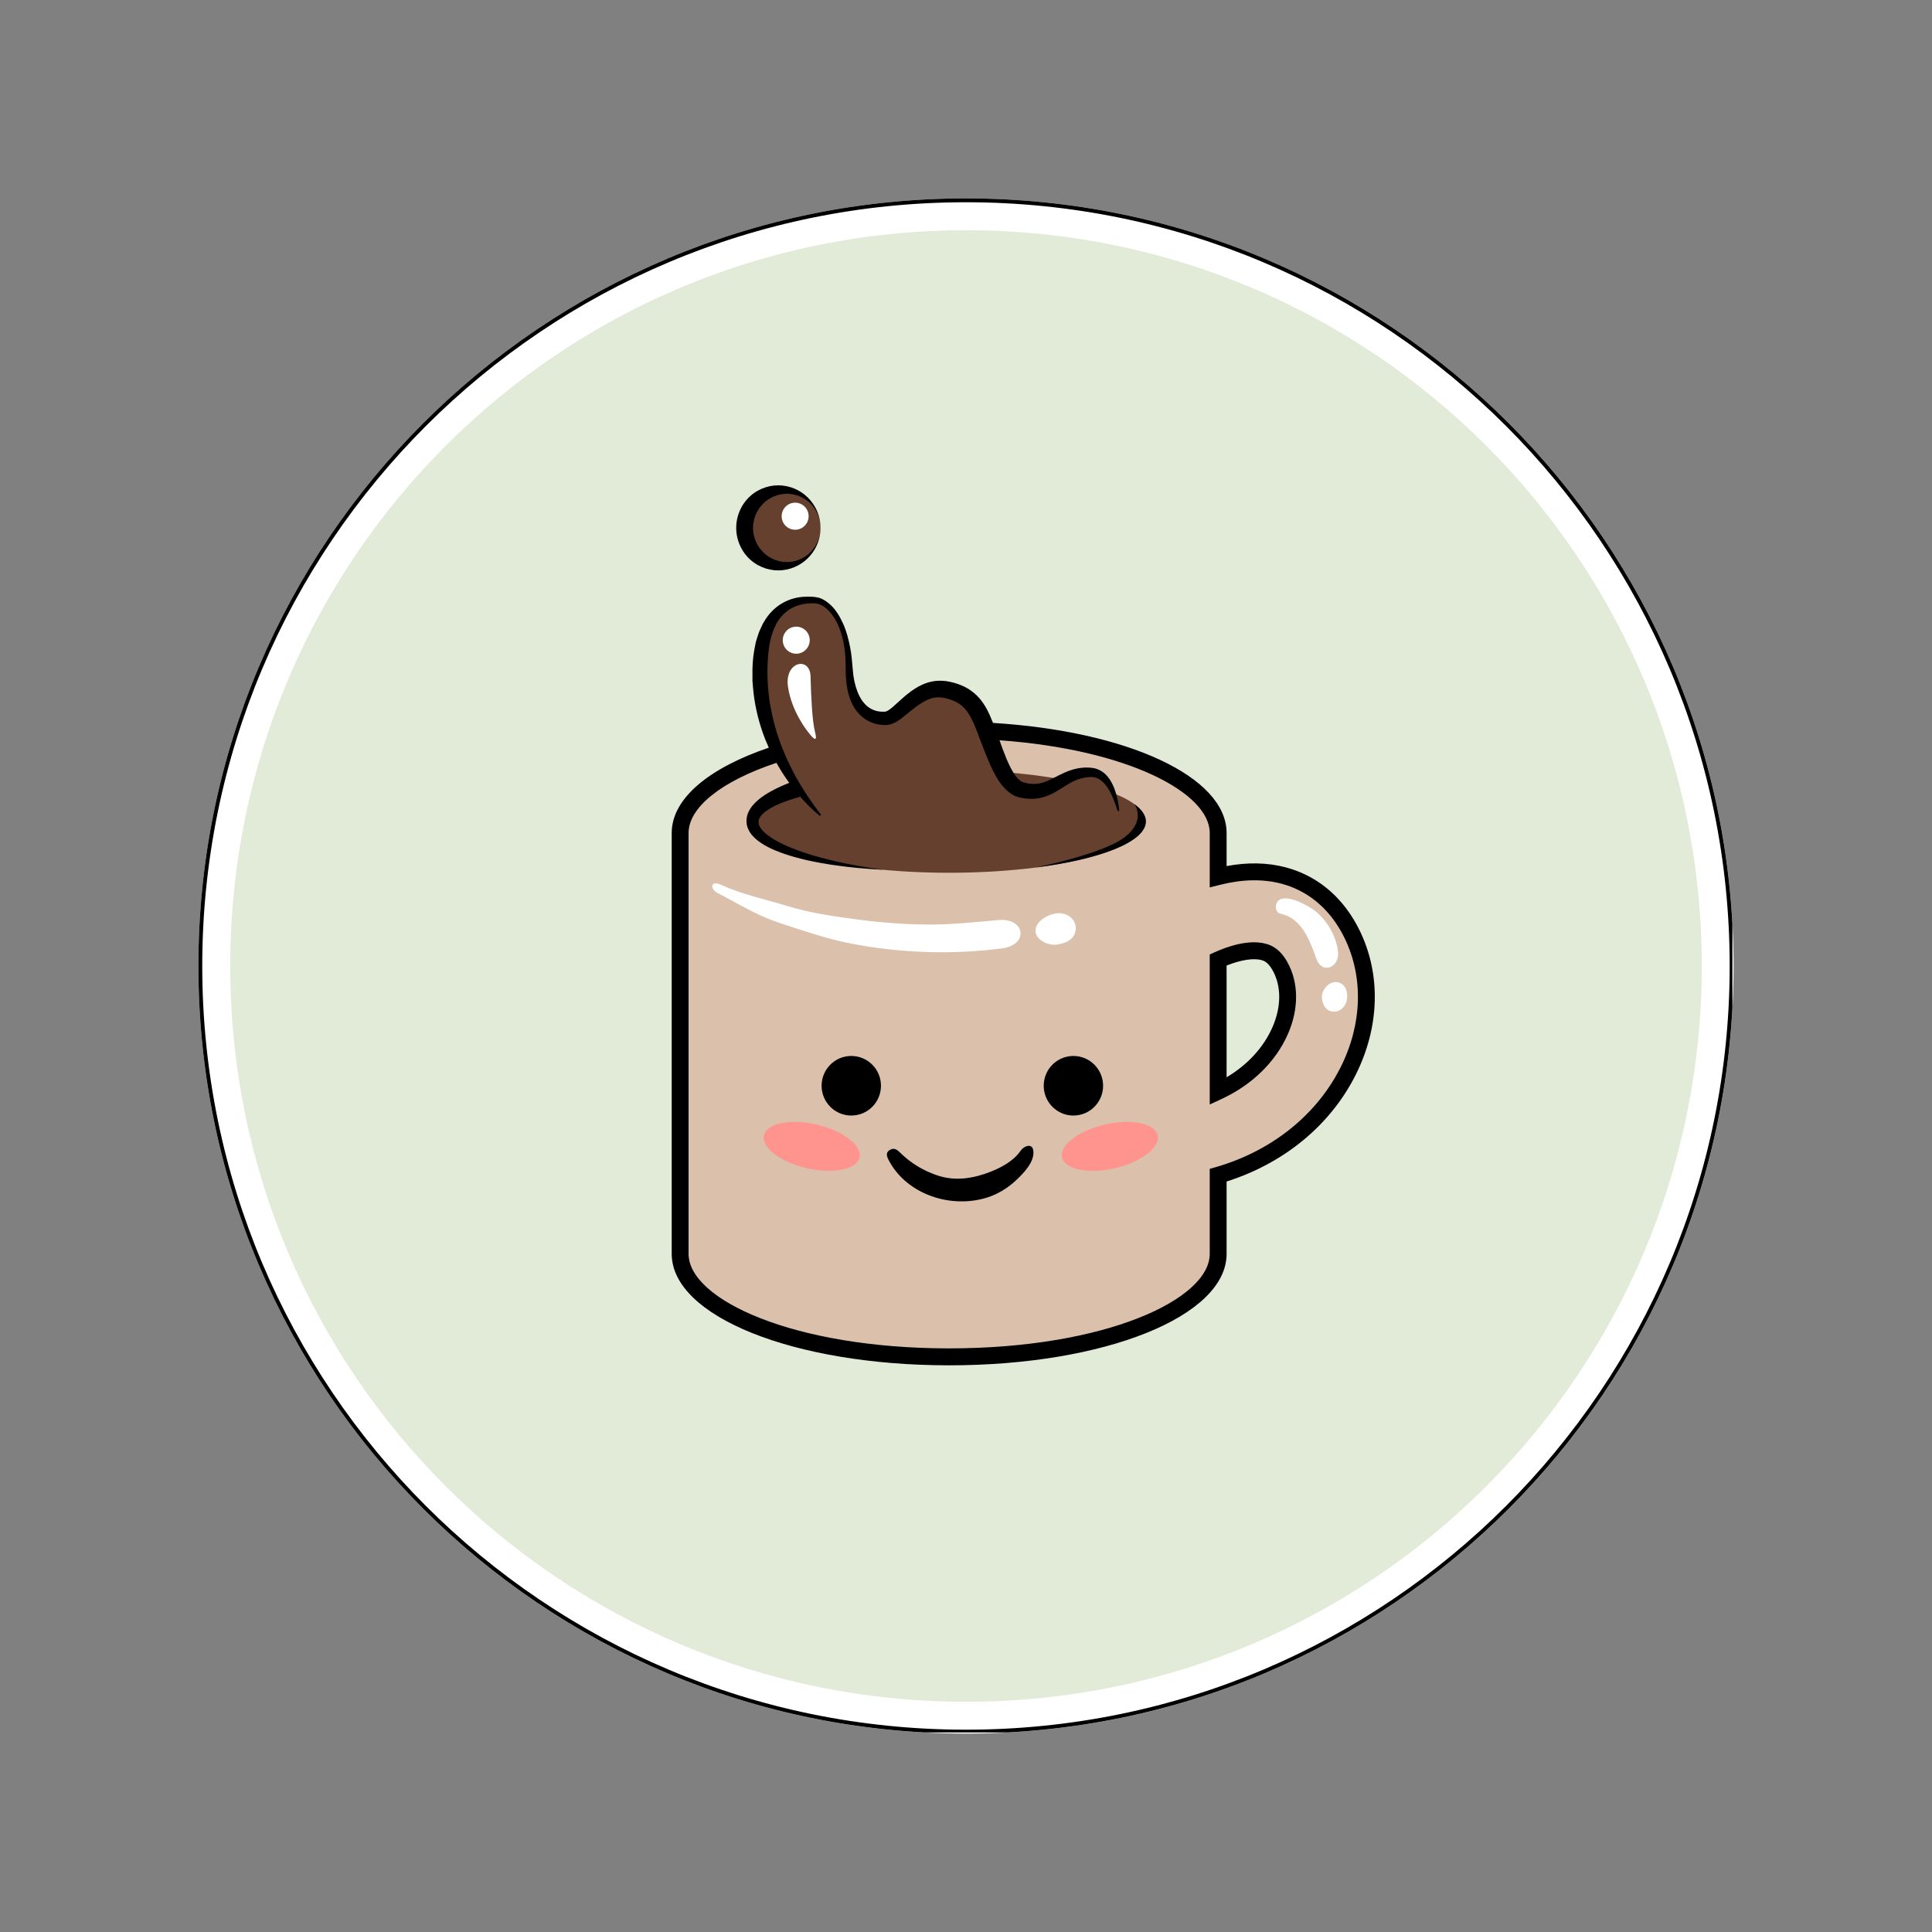 <svg xmlns="http://www.w3.org/2000/svg" xmlns:xlink="http://www.w3.org/1999/xlink" width="500" zoomAndPan="magnify" viewBox="0 0 375 375" height="500" preserveAspectRatio="xMidYMid meet" version="1.0"><rect x="0" y="0" width="375" height="375" fill="#808080" stroke="none"/><defs><clipPath id="97f7638ffc"><path d="M 38.508 38.508 L 336.492 38.508 L 336.492 336.492 L 38.508 336.492 Z M 38.508 38.508 " clip-rule="nonzero"/></clipPath><clipPath id="f85715296c"><path d="M 187.5 38.508 C 105.215 38.508 38.508 105.215 38.508 187.5 C 38.508 269.785 105.215 336.492 187.5 336.492 C 269.785 336.492 336.492 269.785 336.492 187.5 C 336.492 105.215 269.785 38.508 187.5 38.508 Z M 187.5 38.508 " clip-rule="nonzero"/></clipPath><clipPath id="ba788bb776"><path d="M 38.508 38.508 L 336.258 38.508 L 336.258 336.258 L 38.508 336.258 Z M 38.508 38.508 " clip-rule="nonzero"/></clipPath><clipPath id="98da970a07"><path d="M 187.496 38.508 C 105.211 38.508 38.508 105.211 38.508 187.496 C 38.508 269.777 105.211 336.48 187.496 336.48 C 269.777 336.48 336.48 269.777 336.48 187.496 C 336.48 105.211 269.777 38.508 187.496 38.508 Z M 187.496 38.508 " clip-rule="nonzero"/></clipPath><clipPath id="be1a7ca19f"><path d="M 44.688 44.688 L 330.312 44.688 L 330.312 330.312 L 44.688 330.312 Z M 44.688 44.688 " clip-rule="nonzero"/></clipPath><clipPath id="ec6cffeaab"><path d="M 187.5 44.688 C 108.625 44.688 44.688 108.625 44.688 187.5 C 44.688 266.375 108.625 330.312 187.5 330.312 C 266.375 330.312 330.312 266.375 330.312 187.5 C 330.312 108.625 266.375 44.688 187.5 44.688 Z M 187.5 44.688 " clip-rule="nonzero"/></clipPath><clipPath id="cbe8abff3b"><path d="M 130.227 94.008 L 267 94.008 L 267 265.008 L 130.227 265.008 Z M 130.227 94.008 " clip-rule="nonzero"/></clipPath></defs><g clip-path="url(#97f7638ffc)"><g clip-path="url(#f85715296c)"><path fill="#ffffff" d="M 38.508 38.508 L 336.492 38.508 L 336.492 336.492 L 38.508 336.492 Z M 38.508 38.508 " fill-opacity="1" fill-rule="nonzero"/></g></g><g clip-path="url(#ba788bb776)"><g clip-path="url(#98da970a07)"><path stroke-linecap="butt" transform="matrix(0.75, 0, 0, 0.75, 38.509, 38.509)" fill="none" stroke-linejoin="miter" d="M 198.649 -0.002 C 88.936 -0.002 -0.002 88.936 -0.002 198.649 C -0.002 308.358 88.936 397.295 198.649 397.295 C 308.358 397.295 397.295 308.358 397.295 198.649 C 397.295 88.936 308.358 -0.002 198.649 -0.002 Z M 198.649 -0.002 " stroke="#000000" stroke-width="2" stroke-opacity="1" stroke-miterlimit="4"/></g></g><g clip-path="url(#be1a7ca19f)"><g clip-path="url(#ec6cffeaab)"><path fill="#e1ebd8" d="M 44.688 44.688 L 330.312 44.688 L 330.312 330.312 L 44.688 330.312 Z M 44.688 44.688 " fill-opacity="1" fill-rule="nonzero"/></g></g><path fill="#dbc1ac" d="M 261.734 179.984 C 258.828 174.82 254.469 171.348 249.129 169.934 C 244.668 168.754 240.199 169.199 236.445 170.145 L 236.445 161.688 C 236.445 150.645 213.066 141.695 184.23 141.695 C 155.395 141.695 132.016 150.645 132.016 161.688 L 132.016 243.375 C 132.016 254.414 155.395 263.367 184.23 263.367 C 213.07 263.367 236.449 254.418 236.449 243.375 L 236.449 228.113 C 248.262 224.711 257.883 216.656 262.465 206.219 C 266.363 197.312 266.102 187.754 261.734 179.984 Z M 248.484 200.043 C 246.27 205.098 241.945 209.258 236.445 211.812 L 236.445 186.324 C 238.734 185.289 242.5 184.016 245.27 184.766 C 246.156 185.004 247.316 185.535 248.438 187.52 C 250.414 191.039 250.43 195.602 248.484 200.043 Z M 248.484 200.043 " fill-opacity="1" fill-rule="nonzero"/><path fill="#65402e" d="M 222.406 159.441 C 222.406 164.941 205.316 169.402 184.23 169.402 C 163.148 169.402 146.055 164.941 146.055 159.441 C 146.055 157.008 149.398 154.781 154.949 153.051 C 151.754 148.48 147.895 141.164 147.523 132.129 C 146.883 116.488 155.422 116.277 158.195 116.488 C 160.969 116.703 164.598 120.773 164.812 129.559 C 165.023 138.34 169.508 139.625 172.066 139.41 C 174.629 139.199 178.043 132.77 183.59 133.844 C 189.141 134.914 190.207 138.555 191.914 143.051 C 192.809 145.41 193.68 147.906 194.746 149.859 C 199 150.18 202.953 150.684 206.461 151.34 C 207.945 150.527 209.555 149.824 211.758 149.902 C 213.934 149.984 215.277 151.809 216.125 153.961 C 220.098 155.535 222.406 157.418 222.406 159.441 Z M 151.898 109.852 C 155.965 109.852 159.262 106.543 159.262 102.461 C 159.262 98.379 155.965 95.074 151.898 95.074 C 147.832 95.074 144.531 98.383 144.531 102.465 C 144.531 106.547 147.832 109.852 151.898 109.852 Z M 151.898 109.852 " fill-opacity="1" fill-rule="nonzero"/><path fill="#ff938d" d="M 166.832 224.664 C 166.293 227.004 161.707 227.938 156.582 226.75 C 151.461 225.562 147.746 222.703 148.285 220.363 C 148.824 218.023 153.41 217.09 158.535 218.277 C 163.656 219.469 167.371 222.324 166.832 224.664 Z M 224.691 220.363 C 224.156 218.023 219.566 217.09 214.445 218.281 C 209.324 219.465 205.605 222.324 206.145 224.664 C 206.688 227.004 211.273 227.938 216.395 226.75 C 221.516 225.562 225.23 222.703 224.691 220.363 Z M 224.691 220.363 " fill-opacity="1" fill-rule="nonzero"/><path fill="#ffffff" d="M 157.168 124.258 C 157.168 125.711 155.996 126.887 154.551 126.887 C 153.102 126.887 151.934 125.711 151.934 124.258 C 151.934 122.809 153.102 121.633 154.551 121.633 C 155.996 121.633 157.168 122.809 157.168 124.258 Z M 154.336 97.57 C 152.891 97.57 151.719 98.746 151.719 100.199 C 151.719 101.648 152.891 102.824 154.336 102.824 C 155.785 102.824 156.953 101.648 156.953 100.199 C 156.953 98.746 155.785 97.57 154.336 97.57 Z M 193.762 178.586 C 189.059 179.012 184.418 179.5 179.688 179.449 C 175.215 179.402 170.727 179.051 166.293 178.457 C 161.773 177.852 157.273 177.219 152.895 175.875 C 148.391 174.488 144.121 173.66 139.84 171.688 C 138.016 170.844 137.574 172.449 139.414 173.402 C 143.73 175.633 146.859 177.684 151.48 179.199 C 155.992 180.676 160.582 182.262 165.254 183.16 C 174.781 184.996 184.855 185.344 194.504 184.078 C 199.738 183.395 199.023 178.113 193.762 178.586 Z M 208.449 178.82 C 207.859 177.781 206.609 177.164 205.312 177.254 C 203.598 177.371 200.703 178.82 201.02 180.961 C 201.246 182.512 203.484 183.52 204.887 183.363 C 206.527 183.184 208.383 182.586 208.742 180.734 C 208.883 180.012 208.754 179.359 208.449 178.82 Z M 259.734 185.059 C 259.73 185.012 259.727 184.961 259.723 184.914 C 259.484 181.891 257.613 178.684 255.273 176.828 C 253.965 175.797 249.703 173.371 248.117 174.828 C 247.422 175.473 247.449 177.105 248.535 177.344 C 252.793 178.273 254.23 182.621 255.555 186.191 C 256.633 189.113 259.84 187.793 259.734 185.059 Z M 261.414 192.594 C 261.254 191.672 260.75 190.902 259.699 190.664 C 257.996 190.285 256.406 192.184 256.586 193.809 C 257.043 197.922 262.133 196.77 261.414 192.594 Z M 158.184 142.008 C 157.648 139.969 157.434 135.25 157.328 131.285 C 157.223 127.316 152.199 128.387 152.949 133.32 C 153.695 138.254 156.793 142.008 156.793 142.008 C 158.078 143.723 158.719 144.043 158.184 142.008 Z M 158.184 142.008 " fill-opacity="1" fill-rule="nonzero"/><g clip-path="url(#cbe8abff3b)"><path fill="#000000" d="M 263.156 179.18 C 260.031 173.621 255.324 169.875 249.543 168.348 C 246.02 167.418 242.172 167.34 238.082 168.105 L 238.082 161.688 C 238.082 150.723 218.754 141.91 192.742 140.316 C 192.543 139.816 192.332 139.309 192.102 138.793 C 191.445 137.332 190.535 135.742 189.105 134.551 C 187.699 133.328 185.965 132.668 184.336 132.328 C 183.52 132.145 182.516 132.074 181.605 132.168 C 181.141 132.215 180.691 132.328 180.246 132.43 C 179.824 132.586 179.375 132.707 178.984 132.906 C 177.383 133.648 176.082 134.695 174.949 135.727 L 173.312 137.203 C 172.809 137.637 172.25 138.016 172.02 138.078 C 172 138.117 171.793 138.117 171.66 138.137 C 171.512 138.152 171.367 138.141 171.215 138.145 C 170.918 138.137 170.625 138.105 170.332 138.043 C 169.754 137.926 169.203 137.691 168.703 137.359 C 168.191 137.035 167.773 136.555 167.371 136.047 C 167.012 135.504 166.684 134.914 166.438 134.266 C 165.941 132.973 165.637 131.547 165.535 130.094 C 165.398 128.621 165.301 127.047 164.992 125.551 C 164.691 124.047 164.309 122.547 163.68 121.129 C 163.039 119.727 162.27 118.32 161.035 117.254 C 160.43 116.727 159.734 116.238 158.887 116.008 C 158.676 115.957 158.457 115.922 158.238 115.883 L 157.652 115.832 C 157.258 115.82 156.863 115.801 156.465 115.82 C 154.875 115.84 153.238 116.25 151.797 117.102 C 150.363 117.945 149.137 119.203 148.328 120.641 C 148.082 120.984 147.93 121.359 147.758 121.734 C 147.594 122.109 147.391 122.477 147.27 122.859 C 147.047 123.629 146.703 124.395 146.598 125.18 C 146.254 126.746 146.082 128.32 146.051 129.883 L 146.055 132.223 C 146.109 133.004 146.195 133.781 146.266 134.559 C 146.645 137.664 147.414 140.703 148.562 143.582 C 148.773 144.105 148.992 144.617 149.223 145.125 C 137.629 149.062 130.379 154.973 130.379 161.688 L 130.379 243.375 C 130.379 255.504 154.031 265.008 184.23 265.008 C 214.426 265.008 238.082 255.504 238.082 243.375 L 238.082 229.332 C 249.93 225.582 259.32 217.453 263.957 206.879 C 268.074 197.496 267.781 187.398 263.156 179.18 Z M 260.965 205.555 C 256.566 215.582 247.465 223.227 235.996 226.535 L 234.809 226.875 L 234.809 243.371 C 234.809 252.234 214.488 261.719 184.23 261.719 C 153.977 261.719 133.652 252.234 133.652 243.375 L 133.652 161.688 C 133.652 156.766 139.934 151.645 150.707 148.07 C 151.402 149.316 152.164 150.52 152.988 151.668 C 153.059 151.766 153.129 151.855 153.195 151.949 C 151.949 152.441 150.715 152.988 149.512 153.664 C 148.734 154.094 147.977 154.598 147.246 155.195 C 146.527 155.801 145.82 156.52 145.32 157.516 C 144.812 158.5 144.727 159.887 145.223 160.91 C 145.676 161.953 146.418 162.633 147.141 163.207 C 148.617 164.32 150.211 165.004 151.809 165.586 C 155.02 166.723 158.305 167.379 161.59 167.879 C 164.883 168.367 168.191 168.66 171.496 168.832 C 168.215 168.391 164.953 167.824 161.746 167.074 C 158.543 166.312 155.367 165.391 152.422 164.066 C 150.965 163.398 149.539 162.617 148.445 161.629 C 147.918 161.137 147.465 160.586 147.312 160.066 C 147.137 159.551 147.227 159.129 147.492 158.652 C 148.098 157.691 149.441 156.848 150.816 156.223 C 152.215 155.582 153.727 155.094 155.258 154.672 L 155.207 154.504 C 156.41 155.91 157.715 157.219 159.145 158.383 L 159.371 158.145 C 155.691 153.445 152.754 148.234 150.945 142.707 C 150.051 139.941 149.441 137.109 149.152 134.25 C 148.867 131.398 148.891 128.461 149.273 125.695 C 149.336 124.984 149.551 124.34 149.68 123.652 C 149.75 123.309 149.895 123.008 150 122.68 C 150.117 122.359 150.207 122.027 150.375 121.738 C 150.895 120.488 151.734 119.426 152.785 118.617 C 153.84 117.801 155.168 117.324 156.559 117.164 C 156.906 117.109 157.262 117.109 157.613 117.094 L 158.145 117.105 L 158.602 117.164 C 159.215 117.293 159.824 117.621 160.348 118.066 C 161.406 118.953 162.203 120.203 162.766 121.527 C 163.32 122.863 163.699 124.289 163.895 125.742 C 164.012 126.465 164.055 127.199 164.113 127.93 L 164.148 130.164 C 164.156 131.707 164.297 133.277 164.734 134.84 C 165.16 136.391 165.957 137.973 167.34 139.141 C 168.027 139.711 168.84 140.16 169.707 140.426 C 170.141 140.559 170.586 140.641 171.031 140.691 C 171.258 140.703 171.484 140.734 171.711 140.73 C 171.945 140.723 172.125 140.75 172.465 140.676 C 173.707 140.43 174.379 139.859 175.047 139.383 L 176.828 137.941 C 177.953 137.023 179.062 136.227 180.203 135.762 C 181.359 135.273 182.426 135.246 183.617 135.543 C 184.891 135.855 186.02 136.355 186.859 137.145 C 188.57 138.668 189.43 141.508 190.523 144.328 C 191.07 145.715 191.613 147.141 192.258 148.574 C 192.918 149.996 193.621 151.465 194.832 152.82 C 195.434 153.488 196.188 154.148 197.176 154.562 C 197.43 154.648 197.688 154.73 197.945 154.809 L 198.586 154.918 C 199.008 155.004 199.441 155.043 199.891 155.051 C 200.773 155.105 201.68 154.953 202.531 154.727 C 203.375 154.469 204.16 154.113 204.859 153.715 C 206.27 152.93 207.406 152.051 208.637 151.52 C 209.25 151.25 209.879 151.051 210.535 150.941 C 211.195 150.832 211.895 150.762 212.422 150.875 C 213.555 151.09 214.566 152.129 215.277 153.359 C 215.992 154.602 216.492 156.012 216.934 157.441 L 217.254 157.379 C 217.098 155.871 216.809 154.359 216.23 152.895 C 215.934 152.164 215.559 151.441 215.027 150.781 C 214.504 150.125 213.766 149.555 212.887 149.254 C 212.469 149.094 211.969 149.031 211.562 149.004 C 211.156 149.004 210.738 148.945 210.324 149 C 209.492 149.043 208.664 149.223 207.875 149.48 C 206.293 149.992 204.945 150.828 203.691 151.406 C 202.434 151.992 201.266 152.27 200.051 152.121 C 199.75 152.102 199.445 152.059 199.137 151.969 L 198.68 151.867 C 198.582 151.82 198.484 151.785 198.383 151.746 C 197.996 151.555 197.602 151.195 197.23 150.734 C 196.496 149.801 195.883 148.527 195.332 147.219 C 194.863 146.082 194.434 144.895 194.004 143.684 C 218.781 145.457 234.809 153.82 234.809 161.688 L 234.809 172.25 L 236.84 171.738 C 241.152 170.652 245.145 170.578 248.707 171.52 C 253.613 172.816 257.621 176.023 260.305 180.793 C 264.418 188.105 264.66 197.129 260.965 205.555 Z M 245.691 183.18 C 242.266 182.254 238.004 183.816 235.77 184.828 L 234.809 185.266 L 234.809 214.383 L 237.133 213.301 C 243.066 210.547 247.629 206.07 249.984 200.703 C 252.141 195.785 252.094 190.688 249.859 186.711 C 248.426 184.168 246.797 183.477 245.691 183.18 Z M 246.984 199.379 C 245.266 203.301 242.152 206.684 238.082 209.098 L 238.082 187.41 C 240.789 186.324 243.27 185.926 244.844 186.352 C 245.246 186.461 246.086 186.688 247.008 188.328 C 248.734 191.391 248.727 195.418 246.984 199.379 Z M 222.406 159.441 C 222.406 163.375 213.648 166.781 200.938 168.398 C 200.938 168.398 213.895 165.832 218.234 162.547 C 222.574 159.262 220.184 156.082 220.184 156.082 C 221.621 157.129 222.406 158.262 222.406 159.441 Z M 142.902 102.461 C 142.887 100.094 143.953 97.746 145.691 96.23 C 147.422 94.699 149.758 94.004 151.898 94.246 C 154.047 94.473 155.98 95.551 157.262 97.074 C 158.566 98.59 159.266 100.523 159.262 102.461 C 159.27 100.523 158.383 98.609 156.945 97.395 C 155.508 96.168 153.609 95.656 151.898 95.898 C 150.176 96.129 148.68 97.023 147.691 98.242 C 146.688 99.457 146.168 100.953 146.168 102.465 C 146.164 103.973 146.68 105.473 147.684 106.691 C 148.672 107.914 150.172 108.809 151.898 109.039 C 153.613 109.277 155.512 108.762 156.945 107.531 C 158.383 106.316 159.266 104.406 159.262 102.465 C 159.266 104.402 158.566 106.336 157.262 107.848 C 155.977 109.371 154.047 110.445 151.898 110.672 C 149.762 110.914 147.43 110.219 145.699 108.691 C 143.957 107.172 142.887 104.828 142.902 102.461 Z M 170.996 210.742 C 170.996 213.938 168.418 216.527 165.234 216.527 C 162.055 216.527 159.473 213.938 159.473 210.742 C 159.473 207.547 162.055 204.961 165.234 204.961 C 168.418 204.961 170.996 207.547 170.996 210.742 Z M 214.109 210.742 C 214.109 213.938 211.527 216.527 208.348 216.527 C 205.164 216.527 202.586 213.938 202.586 210.742 C 202.586 207.547 205.164 204.961 208.348 204.961 C 211.527 204.961 214.109 207.547 214.109 210.742 Z M 200.574 223.418 C 200.809 225.523 198.699 227.688 197.309 229.008 C 195.691 230.539 193.754 231.762 191.625 232.434 C 184.594 234.66 175.969 231.871 172.48 225.156 C 172.102 224.426 171.879 223.691 172.734 223.195 C 173.75 222.609 174.371 223.414 175.039 224.039 C 175.75 224.707 176.52 225.324 177.328 225.871 C 178.863 226.91 180.555 227.723 182.328 228.266 C 185.656 229.281 189.082 228.688 192.27 227.434 C 193.625 226.902 194.945 226.242 196.117 225.371 C 196.871 224.809 197.531 224.195 198.059 223.414 C 198.223 223.176 198.445 222.949 198.691 222.773 C 199.449 222.23 200.438 222.145 200.574 223.418 Z M 200.574 223.418 " fill-opacity="1" fill-rule="nonzero"/></g></svg>